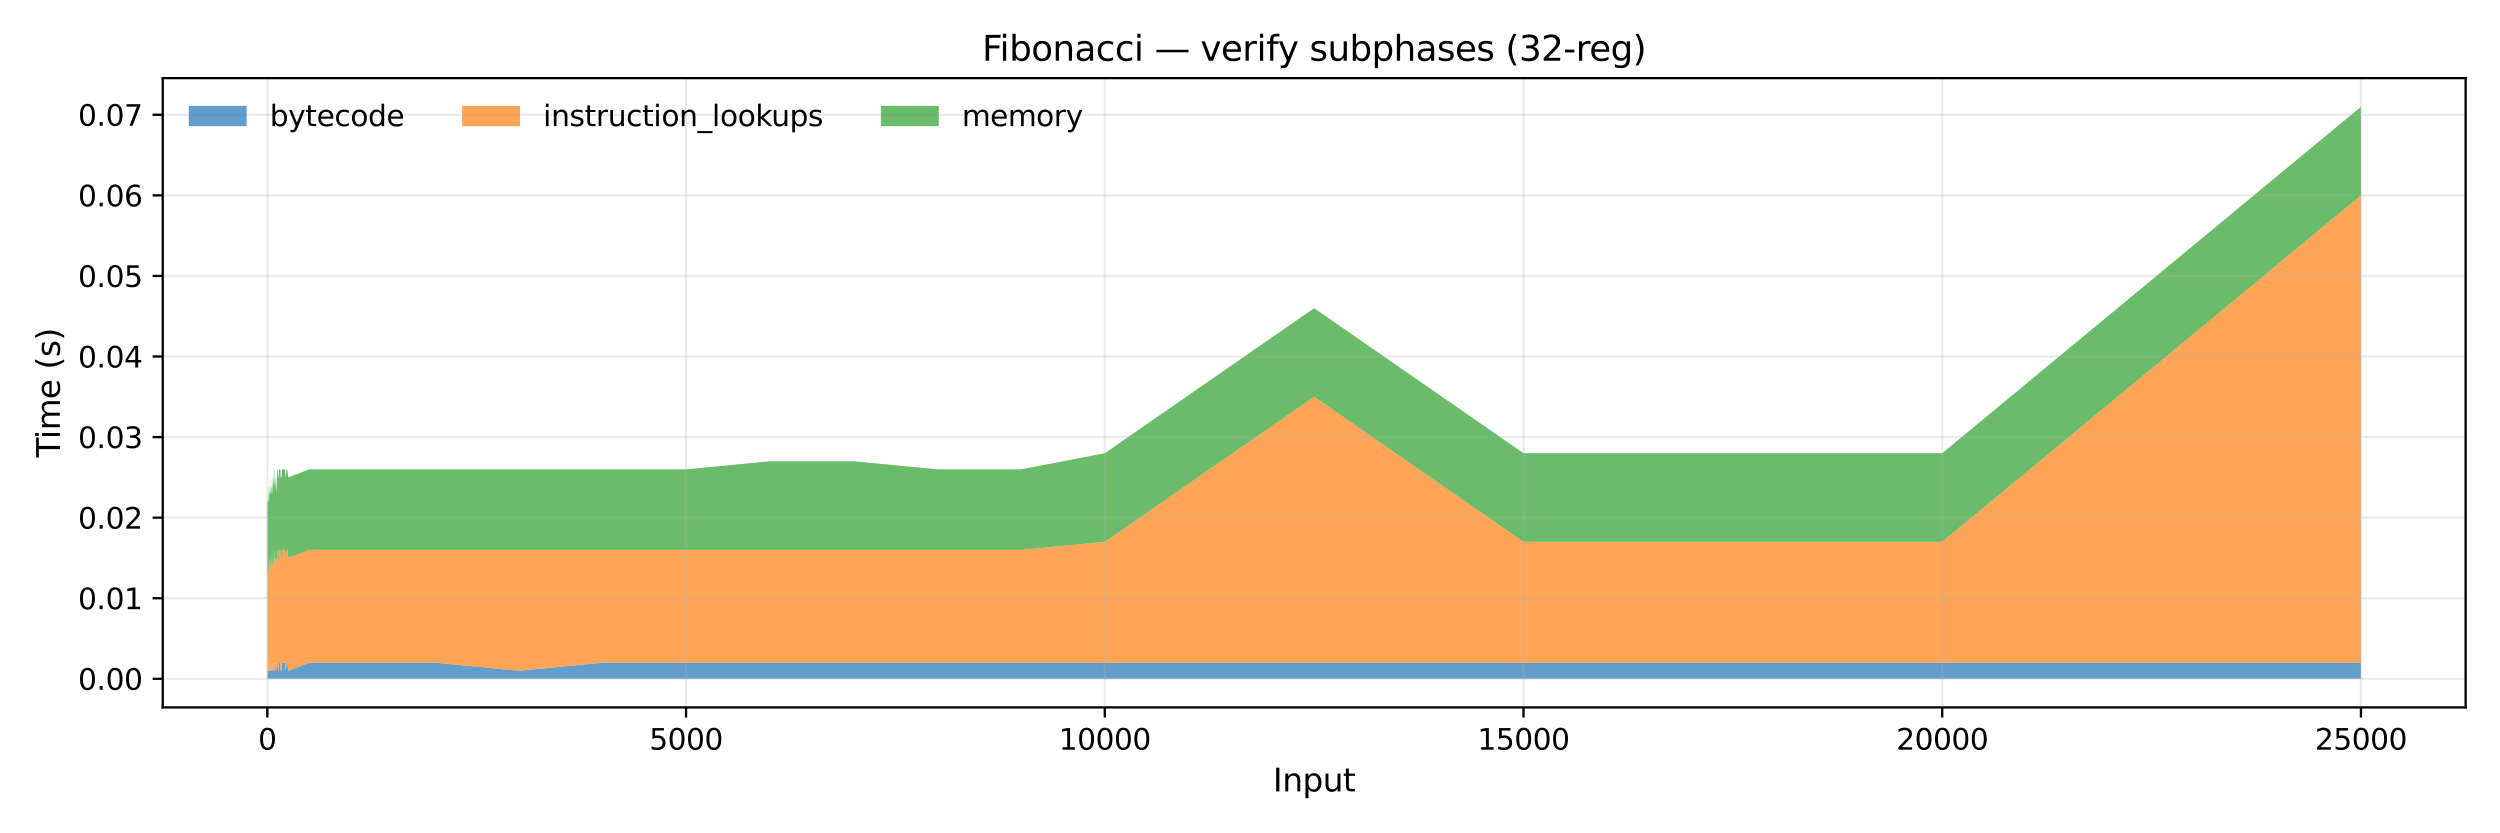 <?xml version="1.0" encoding="utf-8" standalone="no"?>
<!DOCTYPE svg PUBLIC "-//W3C//DTD SVG 1.1//EN"
  "http://www.w3.org/Graphics/SVG/1.1/DTD/svg11.dtd">
<svg xmlns:xlink="http://www.w3.org/1999/xlink" width="864pt" height="288pt" viewBox="0 0 864 288" xmlns="http://www.w3.org/2000/svg" version="1.1">
 <defs>
  <style type="text/css">*{stroke-linejoin: round; stroke-linecap: butt}</style>
 </defs>
 <g id="figure_1">
  <g id="patch_1">
   <path d="M 0 288 
L 864 288 
L 864 0 
L 0 0 
z
" style="fill: #ffffff"/>
  </g>
  <g id="axes_1">
   <g id="patch_2">
    <path d="M 56.24 244.48 
L 852.12 244.48 
L 852.12 27 
L 56.24 27 
z
" style="fill: #ffffff"/>
   </g>
   <g id="FillBetweenPolyCollection_1">
    <path d="M 92.416 231.81 
L 92.416 234.595 
L 92.445 234.595 
L 92.474 234.595 
L 92.503 234.595 
L 92.532 234.595 
L 92.561 234.595 
L 92.59 234.595 
L 92.619 234.595 
L 92.648 234.595 
L 92.677 234.595 
L 92.706 234.595 
L 92.735 234.595 
L 92.764 234.595 
L 92.793 234.595 
L 92.822 234.595 
L 92.85 234.595 
L 92.879 234.595 
L 92.908 234.595 
L 92.937 234.595 
L 92.966 234.595 
L 92.995 234.595 
L 93.024 234.595 
L 93.053 234.595 
L 93.082 234.595 
L 93.111 234.595 
L 93.14 234.595 
L 93.169 234.595 
L 93.198 234.595 
L 93.227 234.595 
L 93.256 234.595 
L 93.285 234.595 
L 93.314 234.595 
L 93.343 234.595 
L 93.371 234.595 
L 93.4 234.595 
L 93.429 234.595 
L 93.458 234.595 
L 93.487 234.595 
L 93.516 234.595 
L 93.545 234.595 
L 93.574 234.595 
L 93.603 234.595 
L 93.632 234.595 
L 93.661 234.595 
L 93.69 234.595 
L 93.719 234.595 
L 93.748 234.595 
L 93.777 234.595 
L 93.806 234.595 
L 93.835 234.595 
L 93.892 234.595 
L 93.95 234.595 
L 94.008 234.595 
L 94.066 234.595 
L 94.124 234.595 
L 94.182 234.595 
L 94.24 234.595 
L 94.298 234.595 
L 94.355 234.595 
L 94.413 234.595 
L 94.471 234.595 
L 94.529 234.595 
L 94.587 234.595 
L 94.645 234.595 
L 94.703 234.595 
L 94.761 234.595 
L 94.819 234.595 
L 94.876 234.595 
L 94.934 234.595 
L 94.992 234.595 
L 95.05 234.595 
L 95.108 234.595 
L 95.166 234.595 
L 95.224 234.595 
L 95.282 234.595 
L 95.426 234.595 
L 95.571 234.595 
L 95.716 234.595 
L 95.86 234.595 
L 96.005 234.595 
L 96.15 234.595 
L 96.295 234.595 
L 96.439 234.595 
L 96.584 234.595 
L 96.729 234.595 
L 96.873 234.595 
L 97.018 234.595 
L 97.163 234.595 
L 97.308 234.595 
L 97.452 234.595 
L 97.597 234.595 
L 97.742 234.595 
L 97.886 234.595 
L 98.031 234.595 
L 98.176 234.595 
L 98.465 234.595 
L 98.755 234.595 
L 99.044 234.595 
L 99.334 234.595 
L 99.623 234.595 
L 106.859 234.595 
L 114.094 234.595 
L 121.33 234.595 
L 150.272 234.595 
L 179.214 234.595 
L 208.156 234.595 
L 237.099 234.595 
L 266.041 234.595 
L 294.983 234.595 
L 323.925 234.595 
L 352.868 234.595 
L 381.81 234.595 
L 454.166 234.595 
L 526.521 234.595 
L 598.877 234.595 
L 671.232 234.595 
L 815.944 234.595 
L 815.944 229.025 
L 815.944 229.025 
L 671.232 229.025 
L 598.877 229.025 
L 526.521 229.025 
L 454.166 229.025 
L 381.81 229.025 
L 352.868 229.025 
L 323.925 229.025 
L 294.983 229.025 
L 266.041 229.025 
L 237.099 229.025 
L 208.156 229.025 
L 179.214 231.81 
L 150.272 229.025 
L 121.33 229.025 
L 114.094 229.025 
L 106.859 229.025 
L 99.623 231.81 
L 99.334 229.025 
L 99.044 229.025 
L 98.755 231.81 
L 98.465 229.025 
L 98.176 229.025 
L 98.031 229.025 
L 97.886 229.025 
L 97.742 229.025 
L 97.597 229.025 
L 97.452 229.025 
L 97.308 231.81 
L 97.163 231.81 
L 97.018 231.81 
L 96.873 229.025 
L 96.729 229.025 
L 96.584 229.025 
L 96.439 229.025 
L 96.295 231.81 
L 96.15 231.81 
L 96.005 229.025 
L 95.86 229.025 
L 95.716 231.81 
L 95.571 229.025 
L 95.426 231.81 
L 95.282 229.025 
L 95.224 231.81 
L 95.166 229.025 
L 95.108 231.81 
L 95.05 231.81 
L 94.992 231.81 
L 94.934 231.81 
L 94.876 229.025 
L 94.819 231.81 
L 94.761 229.025 
L 94.703 229.025 
L 94.645 231.81 
L 94.587 231.81 
L 94.529 231.81 
L 94.471 229.025 
L 94.413 231.81 
L 94.355 229.025 
L 94.298 231.81 
L 94.24 229.025 
L 94.182 231.81 
L 94.124 231.81 
L 94.066 231.81 
L 94.008 231.81 
L 93.95 231.81 
L 93.892 231.81 
L 93.835 231.81 
L 93.806 231.81 
L 93.777 229.025 
L 93.748 229.025 
L 93.719 231.81 
L 93.69 231.81 
L 93.661 231.81 
L 93.632 231.81 
L 93.603 231.81 
L 93.574 229.025 
L 93.545 231.81 
L 93.516 231.81 
L 93.487 231.81 
L 93.458 231.81 
L 93.429 231.81 
L 93.4 231.81 
L 93.371 231.81 
L 93.343 231.81 
L 93.314 231.81 
L 93.285 231.81 
L 93.256 229.025 
L 93.227 229.025 
L 93.198 229.025 
L 93.169 231.81 
L 93.14 229.025 
L 93.111 231.81 
L 93.082 231.81 
L 93.053 231.81 
L 93.024 231.81 
L 92.995 231.81 
L 92.966 231.81 
L 92.937 231.81 
L 92.908 231.81 
L 92.879 231.81 
L 92.85 231.81 
L 92.822 231.81 
L 92.793 229.025 
L 92.764 231.81 
L 92.735 231.81 
L 92.706 231.81 
L 92.677 231.81 
L 92.648 231.81 
L 92.619 231.81 
L 92.59 231.81 
L 92.561 231.81 
L 92.532 231.81 
L 92.503 231.81 
L 92.474 231.81 
L 92.445 231.81 
L 92.416 231.81 
z
" clip-path="url(#pd1139841b9)" style="fill: #1f77b4; fill-opacity: 0.7"/>
   </g>
   <g id="FillBetweenPolyCollection_2">
    <path d="M 92.416 198.394 
L 92.416 231.81 
L 92.445 231.81 
L 92.474 231.81 
L 92.503 231.81 
L 92.532 231.81 
L 92.561 231.81 
L 92.59 231.81 
L 92.619 231.81 
L 92.648 231.81 
L 92.677 231.81 
L 92.706 231.81 
L 92.735 231.81 
L 92.764 231.81 
L 92.793 229.025 
L 92.822 231.81 
L 92.85 231.81 
L 92.879 231.81 
L 92.908 231.81 
L 92.937 231.81 
L 92.966 231.81 
L 92.995 231.81 
L 93.024 231.81 
L 93.053 231.81 
L 93.082 231.81 
L 93.111 231.81 
L 93.14 229.025 
L 93.169 231.81 
L 93.198 229.025 
L 93.227 229.025 
L 93.256 229.025 
L 93.285 231.81 
L 93.314 231.81 
L 93.343 231.81 
L 93.371 231.81 
L 93.4 231.81 
L 93.429 231.81 
L 93.458 231.81 
L 93.487 231.81 
L 93.516 231.81 
L 93.545 231.81 
L 93.574 229.025 
L 93.603 231.81 
L 93.632 231.81 
L 93.661 231.81 
L 93.69 231.81 
L 93.719 231.81 
L 93.748 229.025 
L 93.777 229.025 
L 93.806 231.81 
L 93.835 231.81 
L 93.892 231.81 
L 93.95 231.81 
L 94.008 231.81 
L 94.066 231.81 
L 94.124 231.81 
L 94.182 231.81 
L 94.24 229.025 
L 94.298 231.81 
L 94.355 229.025 
L 94.413 231.81 
L 94.471 229.025 
L 94.529 231.81 
L 94.587 231.81 
L 94.645 231.81 
L 94.703 229.025 
L 94.761 229.025 
L 94.819 231.81 
L 94.876 229.025 
L 94.934 231.81 
L 94.992 231.81 
L 95.05 231.81 
L 95.108 231.81 
L 95.166 229.025 
L 95.224 231.81 
L 95.282 229.025 
L 95.426 231.81 
L 95.571 229.025 
L 95.716 231.81 
L 95.86 229.025 
L 96.005 229.025 
L 96.15 231.81 
L 96.295 231.81 
L 96.439 229.025 
L 96.584 229.025 
L 96.729 229.025 
L 96.873 229.025 
L 97.018 231.81 
L 97.163 231.81 
L 97.308 231.81 
L 97.452 229.025 
L 97.597 229.025 
L 97.742 229.025 
L 97.886 229.025 
L 98.031 229.025 
L 98.176 229.025 
L 98.465 229.025 
L 98.755 231.81 
L 99.044 229.025 
L 99.334 229.025 
L 99.623 231.81 
L 106.859 229.025 
L 114.094 229.025 
L 121.33 229.025 
L 150.272 229.025 
L 179.214 231.81 
L 208.156 229.025 
L 237.099 229.025 
L 266.041 229.025 
L 294.983 229.025 
L 323.925 229.025 
L 352.868 229.025 
L 381.81 229.025 
L 454.166 229.025 
L 526.521 229.025 
L 598.877 229.025 
L 671.232 229.025 
L 815.944 229.025 
L 815.944 67.516 
L 815.944 67.516 
L 671.232 187.256 
L 598.877 187.256 
L 526.521 187.256 
L 454.166 137.132 
L 381.81 187.256 
L 352.868 190.04 
L 323.925 190.04 
L 294.983 190.04 
L 266.041 190.04 
L 237.099 190.04 
L 208.156 190.04 
L 179.214 190.04 
L 150.272 190.04 
L 121.33 190.04 
L 114.094 190.04 
L 106.859 190.04 
L 99.623 192.825 
L 99.334 190.04 
L 99.044 190.04 
L 98.755 192.825 
L 98.465 190.04 
L 98.176 190.04 
L 98.031 190.04 
L 97.886 190.04 
L 97.742 190.04 
L 97.597 190.04 
L 97.452 190.04 
L 97.308 192.825 
L 97.163 192.825 
L 97.018 192.825 
L 96.873 190.04 
L 96.729 190.04 
L 96.584 190.04 
L 96.439 190.04 
L 96.295 192.825 
L 96.15 192.825 
L 96.005 190.04 
L 95.86 190.04 
L 95.716 192.825 
L 95.571 192.825 
L 95.426 195.61 
L 95.282 192.825 
L 95.224 195.61 
L 95.166 190.04 
L 95.108 195.61 
L 95.05 192.825 
L 94.992 195.61 
L 94.934 195.61 
L 94.876 190.04 
L 94.819 195.61 
L 94.761 190.04 
L 94.703 190.04 
L 94.645 192.825 
L 94.587 195.61 
L 94.529 195.61 
L 94.471 190.04 
L 94.413 195.61 
L 94.355 190.04 
L 94.298 195.61 
L 94.24 192.825 
L 94.182 195.61 
L 94.124 195.61 
L 94.066 195.61 
L 94.008 195.61 
L 93.95 192.825 
L 93.892 195.61 
L 93.835 195.61 
L 93.806 195.61 
L 93.777 190.04 
L 93.748 192.825 
L 93.719 195.61 
L 93.69 195.61 
L 93.661 195.61 
L 93.632 192.825 
L 93.603 195.61 
L 93.574 190.04 
L 93.545 195.61 
L 93.516 195.61 
L 93.487 192.825 
L 93.458 195.61 
L 93.429 195.61 
L 93.4 195.61 
L 93.371 195.61 
L 93.343 195.61 
L 93.314 195.61 
L 93.285 195.61 
L 93.256 192.825 
L 93.227 192.825 
L 93.198 192.825 
L 93.169 195.61 
L 93.14 192.825 
L 93.111 195.61 
L 93.082 198.394 
L 93.053 195.61 
L 93.024 195.61 
L 92.995 195.61 
L 92.966 198.394 
L 92.937 198.394 
L 92.908 198.394 
L 92.879 198.394 
L 92.85 195.61 
L 92.822 195.61 
L 92.793 192.825 
L 92.764 198.394 
L 92.735 198.394 
L 92.706 198.394 
L 92.677 198.394 
L 92.648 198.394 
L 92.619 198.394 
L 92.59 198.394 
L 92.561 198.394 
L 92.532 198.394 
L 92.503 198.394 
L 92.474 198.394 
L 92.445 198.394 
L 92.416 198.394 
z
" clip-path="url(#pd1139841b9)" style="fill: #ff7f0e; fill-opacity: 0.7"/>
   </g>
   <g id="FillBetweenPolyCollection_3">
    <path d="M 92.416 173.333 
L 92.416 198.394 
L 92.445 198.394 
L 92.474 198.394 
L 92.503 198.394 
L 92.532 198.394 
L 92.561 198.394 
L 92.59 198.394 
L 92.619 198.394 
L 92.648 198.394 
L 92.677 198.394 
L 92.706 198.394 
L 92.735 198.394 
L 92.764 198.394 
L 92.793 192.825 
L 92.822 195.61 
L 92.85 195.61 
L 92.879 198.394 
L 92.908 198.394 
L 92.937 198.394 
L 92.966 198.394 
L 92.995 195.61 
L 93.024 195.61 
L 93.053 195.61 
L 93.082 198.394 
L 93.111 195.61 
L 93.14 192.825 
L 93.169 195.61 
L 93.198 192.825 
L 93.227 192.825 
L 93.256 192.825 
L 93.285 195.61 
L 93.314 195.61 
L 93.343 195.61 
L 93.371 195.61 
L 93.4 195.61 
L 93.429 195.61 
L 93.458 195.61 
L 93.487 192.825 
L 93.516 195.61 
L 93.545 195.61 
L 93.574 190.04 
L 93.603 195.61 
L 93.632 192.825 
L 93.661 195.61 
L 93.69 195.61 
L 93.719 195.61 
L 93.748 192.825 
L 93.777 190.04 
L 93.806 195.61 
L 93.835 195.61 
L 93.892 195.61 
L 93.95 192.825 
L 94.008 195.61 
L 94.066 195.61 
L 94.124 195.61 
L 94.182 195.61 
L 94.24 192.825 
L 94.298 195.61 
L 94.355 190.04 
L 94.413 195.61 
L 94.471 190.04 
L 94.529 195.61 
L 94.587 195.61 
L 94.645 192.825 
L 94.703 190.04 
L 94.761 190.04 
L 94.819 195.61 
L 94.876 190.04 
L 94.934 195.61 
L 94.992 195.61 
L 95.05 192.825 
L 95.108 195.61 
L 95.166 190.04 
L 95.224 195.61 
L 95.282 192.825 
L 95.426 195.61 
L 95.571 192.825 
L 95.716 192.825 
L 95.86 190.04 
L 96.005 190.04 
L 96.15 192.825 
L 96.295 192.825 
L 96.439 190.04 
L 96.584 190.04 
L 96.729 190.04 
L 96.873 190.04 
L 97.018 192.825 
L 97.163 192.825 
L 97.308 192.825 
L 97.452 190.04 
L 97.597 190.04 
L 97.742 190.04 
L 97.886 190.04 
L 98.031 190.04 
L 98.176 190.04 
L 98.465 190.04 
L 98.755 192.825 
L 99.044 190.04 
L 99.334 190.04 
L 99.623 192.825 
L 106.859 190.04 
L 114.094 190.04 
L 121.33 190.04 
L 150.272 190.04 
L 179.214 190.04 
L 208.156 190.04 
L 237.099 190.04 
L 266.041 190.04 
L 294.983 190.04 
L 323.925 190.04 
L 352.868 190.04 
L 381.81 187.256 
L 454.166 137.132 
L 526.521 187.256 
L 598.877 187.256 
L 671.232 187.256 
L 815.944 67.516 
L 815.944 36.885 
L 815.944 36.885 
L 671.232 156.625 
L 598.877 156.625 
L 526.521 156.625 
L 454.166 106.501 
L 381.81 156.625 
L 352.868 162.194 
L 323.925 162.194 
L 294.983 159.409 
L 266.041 159.409 
L 237.099 162.194 
L 208.156 162.194 
L 179.214 162.194 
L 150.272 162.194 
L 121.33 162.194 
L 114.094 162.194 
L 106.859 162.194 
L 99.623 164.979 
L 99.334 162.194 
L 99.044 162.194 
L 98.755 164.979 
L 98.465 162.194 
L 98.176 162.194 
L 98.031 162.194 
L 97.886 162.194 
L 97.742 162.194 
L 97.597 162.194 
L 97.452 162.194 
L 97.308 164.979 
L 97.163 164.979 
L 97.018 164.979 
L 96.873 162.194 
L 96.729 162.194 
L 96.584 162.194 
L 96.439 162.194 
L 96.295 164.979 
L 96.15 164.979 
L 96.005 162.194 
L 95.86 162.194 
L 95.716 164.979 
L 95.571 167.763 
L 95.426 170.548 
L 95.282 164.979 
L 95.224 170.548 
L 95.166 162.194 
L 95.108 167.763 
L 95.05 164.979 
L 94.992 167.763 
L 94.934 167.763 
L 94.876 162.194 
L 94.819 170.548 
L 94.761 162.194 
L 94.703 162.194 
L 94.645 164.979 
L 94.587 167.763 
L 94.529 167.763 
L 94.471 164.979 
L 94.413 167.763 
L 94.355 162.194 
L 94.298 167.763 
L 94.24 164.979 
L 94.182 170.548 
L 94.124 167.763 
L 94.066 170.548 
L 94.008 170.548 
L 93.95 167.763 
L 93.892 170.548 
L 93.835 167.763 
L 93.806 170.548 
L 93.777 164.979 
L 93.748 164.979 
L 93.719 170.548 
L 93.69 170.548 
L 93.661 170.548 
L 93.632 167.763 
L 93.603 170.548 
L 93.574 162.194 
L 93.545 170.548 
L 93.516 170.548 
L 93.487 167.763 
L 93.458 170.548 
L 93.429 170.548 
L 93.4 170.548 
L 93.371 170.548 
L 93.343 167.763 
L 93.314 170.548 
L 93.285 170.548 
L 93.256 164.979 
L 93.227 167.763 
L 93.198 167.763 
L 93.169 170.548 
L 93.14 167.763 
L 93.111 170.548 
L 93.082 173.333 
L 93.053 170.548 
L 93.024 170.548 
L 92.995 170.548 
L 92.966 173.333 
L 92.937 173.333 
L 92.908 170.548 
L 92.879 170.548 
L 92.85 167.763 
L 92.822 170.548 
L 92.793 167.763 
L 92.764 173.333 
L 92.735 173.333 
L 92.706 173.333 
L 92.677 173.333 
L 92.648 173.333 
L 92.619 170.548 
L 92.59 173.333 
L 92.561 173.333 
L 92.532 173.333 
L 92.503 173.333 
L 92.474 173.333 
L 92.445 173.333 
L 92.416 173.333 
z
" clip-path="url(#pd1139841b9)" style="fill: #2ca02c; fill-opacity: 0.7"/>
   </g>
   <g id="matplotlib.axis_1">
    <g id="xtick_1">
     <g id="line2d_1">
      <path d="M 92.387 244.48 
L 92.387 27 
" clip-path="url(#pd1139841b9)" style="fill: none; stroke: #b0b0b0; stroke-opacity: 0.25; stroke-width: 0.8; stroke-linecap: square"/>
     </g>
     <g id="line2d_2">
      <defs>
       <path id="m2eea0d5880" d="M 0 0 
L 0 3.5 
" style="stroke: #000000; stroke-width: 0.8"/>
      </defs>
      <g>
       <use xlink:href="#m2eea0d5880" x="92.387" y="244.48" style="stroke: #000000; stroke-width: 0.8"/>
      </g>
     </g>
     <g id="text_1">
      <!-- 0 -->
      <g transform="translate(89.206 259.078) scale(0.1 -0.1)">
       <defs>
        <path id="DejaVuSans-30" d="M 2034 4250 
Q 1547 4250 1301 3770 
Q 1056 3291 1056 2328 
Q 1056 1369 1301 889 
Q 1547 409 2034 409 
Q 2525 409 2770 889 
Q 3016 1369 3016 2328 
Q 3016 3291 2770 3770 
Q 2525 4250 2034 4250 
z
M 2034 4750 
Q 2819 4750 3233 4129 
Q 3647 3509 3647 2328 
Q 3647 1150 3233 529 
Q 2819 -91 2034 -91 
Q 1250 -91 836 529 
Q 422 1150 422 2328 
Q 422 3509 836 4129 
Q 1250 4750 2034 4750 
z
" transform="scale(0.016)"/>
       </defs>
       <use xlink:href="#DejaVuSans-30"/>
      </g>
     </g>
    </g>
    <g id="xtick_2">
     <g id="line2d_3">
      <path d="M 237.099 244.48 
L 237.099 27 
" clip-path="url(#pd1139841b9)" style="fill: none; stroke: #b0b0b0; stroke-opacity: 0.25; stroke-width: 0.8; stroke-linecap: square"/>
     </g>
     <g id="line2d_4">
      <g>
       <use xlink:href="#m2eea0d5880" x="237.099" y="244.48" style="stroke: #000000; stroke-width: 0.8"/>
      </g>
     </g>
     <g id="text_2">
      <!-- 5000 -->
      <g transform="translate(224.374 259.078) scale(0.1 -0.1)">
       <defs>
        <path id="DejaVuSans-35" d="M 691 4666 
L 3169 4666 
L 3169 4134 
L 1269 4134 
L 1269 2991 
Q 1406 3038 1543 3061 
Q 1681 3084 1819 3084 
Q 2600 3084 3056 2656 
Q 3513 2228 3513 1497 
Q 3513 744 3044 326 
Q 2575 -91 1722 -91 
Q 1428 -91 1123 -41 
Q 819 9 494 109 
L 494 744 
Q 775 591 1075 516 
Q 1375 441 1709 441 
Q 2250 441 2565 725 
Q 2881 1009 2881 1497 
Q 2881 1984 2565 2268 
Q 2250 2553 1709 2553 
Q 1456 2553 1204 2497 
Q 953 2441 691 2322 
L 691 4666 
z
" transform="scale(0.016)"/>
       </defs>
       <use xlink:href="#DejaVuSans-35"/>
       <use xlink:href="#DejaVuSans-30" transform="translate(63.623 0)"/>
       <use xlink:href="#DejaVuSans-30" transform="translate(127.246 0)"/>
       <use xlink:href="#DejaVuSans-30" transform="translate(190.869 0)"/>
      </g>
     </g>
    </g>
    <g id="xtick_3">
     <g id="line2d_5">
      <path d="M 381.81 244.48 
L 381.81 27 
" clip-path="url(#pd1139841b9)" style="fill: none; stroke: #b0b0b0; stroke-opacity: 0.25; stroke-width: 0.8; stroke-linecap: square"/>
     </g>
     <g id="line2d_6">
      <g>
       <use xlink:href="#m2eea0d5880" x="381.81" y="244.48" style="stroke: #000000; stroke-width: 0.8"/>
      </g>
     </g>
     <g id="text_3">
      <!-- 10000 -->
      <g transform="translate(365.904 259.078) scale(0.1 -0.1)">
       <defs>
        <path id="DejaVuSans-31" d="M 794 531 
L 1825 531 
L 1825 4091 
L 703 3866 
L 703 4441 
L 1819 4666 
L 2450 4666 
L 2450 531 
L 3481 531 
L 3481 0 
L 794 0 
L 794 531 
z
" transform="scale(0.016)"/>
       </defs>
       <use xlink:href="#DejaVuSans-31"/>
       <use xlink:href="#DejaVuSans-30" transform="translate(63.623 0)"/>
       <use xlink:href="#DejaVuSans-30" transform="translate(127.246 0)"/>
       <use xlink:href="#DejaVuSans-30" transform="translate(190.869 0)"/>
       <use xlink:href="#DejaVuSans-30" transform="translate(254.492 0)"/>
      </g>
     </g>
    </g>
    <g id="xtick_4">
     <g id="line2d_7">
      <path d="M 526.521 244.48 
L 526.521 27 
" clip-path="url(#pd1139841b9)" style="fill: none; stroke: #b0b0b0; stroke-opacity: 0.25; stroke-width: 0.8; stroke-linecap: square"/>
     </g>
     <g id="line2d_8">
      <g>
       <use xlink:href="#m2eea0d5880" x="526.521" y="244.48" style="stroke: #000000; stroke-width: 0.8"/>
      </g>
     </g>
     <g id="text_4">
      <!-- 15000 -->
      <g transform="translate(510.615 259.078) scale(0.1 -0.1)">
       <use xlink:href="#DejaVuSans-31"/>
       <use xlink:href="#DejaVuSans-35" transform="translate(63.623 0)"/>
       <use xlink:href="#DejaVuSans-30" transform="translate(127.246 0)"/>
       <use xlink:href="#DejaVuSans-30" transform="translate(190.869 0)"/>
       <use xlink:href="#DejaVuSans-30" transform="translate(254.492 0)"/>
      </g>
     </g>
    </g>
    <g id="xtick_5">
     <g id="line2d_9">
      <path d="M 671.232 244.48 
L 671.232 27 
" clip-path="url(#pd1139841b9)" style="fill: none; stroke: #b0b0b0; stroke-opacity: 0.25; stroke-width: 0.8; stroke-linecap: square"/>
     </g>
     <g id="line2d_10">
      <g>
       <use xlink:href="#m2eea0d5880" x="671.232" y="244.48" style="stroke: #000000; stroke-width: 0.8"/>
      </g>
     </g>
     <g id="text_5">
      <!-- 20000 -->
      <g transform="translate(655.326 259.078) scale(0.1 -0.1)">
       <defs>
        <path id="DejaVuSans-32" d="M 1228 531 
L 3431 531 
L 3431 0 
L 469 0 
L 469 531 
Q 828 903 1448 1529 
Q 2069 2156 2228 2338 
Q 2531 2678 2651 2914 
Q 2772 3150 2772 3378 
Q 2772 3750 2511 3984 
Q 2250 4219 1831 4219 
Q 1534 4219 1204 4116 
Q 875 4013 500 3803 
L 500 4441 
Q 881 4594 1212 4672 
Q 1544 4750 1819 4750 
Q 2544 4750 2975 4387 
Q 3406 4025 3406 3419 
Q 3406 3131 3298 2873 
Q 3191 2616 2906 2266 
Q 2828 2175 2409 1742 
Q 1991 1309 1228 531 
z
" transform="scale(0.016)"/>
       </defs>
       <use xlink:href="#DejaVuSans-32"/>
       <use xlink:href="#DejaVuSans-30" transform="translate(63.623 0)"/>
       <use xlink:href="#DejaVuSans-30" transform="translate(127.246 0)"/>
       <use xlink:href="#DejaVuSans-30" transform="translate(190.869 0)"/>
       <use xlink:href="#DejaVuSans-30" transform="translate(254.492 0)"/>
      </g>
     </g>
    </g>
    <g id="xtick_6">
     <g id="line2d_11">
      <path d="M 815.944 244.48 
L 815.944 27 
" clip-path="url(#pd1139841b9)" style="fill: none; stroke: #b0b0b0; stroke-opacity: 0.25; stroke-width: 0.8; stroke-linecap: square"/>
     </g>
     <g id="line2d_12">
      <g>
       <use xlink:href="#m2eea0d5880" x="815.944" y="244.48" style="stroke: #000000; stroke-width: 0.8"/>
      </g>
     </g>
     <g id="text_6">
      <!-- 25000 -->
      <g transform="translate(800.037 259.078) scale(0.1 -0.1)">
       <use xlink:href="#DejaVuSans-32"/>
       <use xlink:href="#DejaVuSans-35" transform="translate(63.623 0)"/>
       <use xlink:href="#DejaVuSans-30" transform="translate(127.246 0)"/>
       <use xlink:href="#DejaVuSans-30" transform="translate(190.869 0)"/>
       <use xlink:href="#DejaVuSans-30" transform="translate(254.492 0)"/>
      </g>
     </g>
    </g>
    <g id="text_7">
     <!-- Input -->
     <g transform="translate(439.938 273.516) scale(0.11 -0.11)">
      <defs>
       <path id="DejaVuSans-49" d="M 628 4666 
L 1259 4666 
L 1259 0 
L 628 0 
L 628 4666 
z
" transform="scale(0.016)"/>
       <path id="DejaVuSans-6e" d="M 3513 2113 
L 3513 0 
L 2938 0 
L 2938 2094 
Q 2938 2591 2744 2837 
Q 2550 3084 2163 3084 
Q 1697 3084 1428 2787 
Q 1159 2491 1159 1978 
L 1159 0 
L 581 0 
L 581 3500 
L 1159 3500 
L 1159 2956 
Q 1366 3272 1645 3428 
Q 1925 3584 2291 3584 
Q 2894 3584 3203 3211 
Q 3513 2838 3513 2113 
z
" transform="scale(0.016)"/>
       <path id="DejaVuSans-70" d="M 1159 525 
L 1159 -1331 
L 581 -1331 
L 581 3500 
L 1159 3500 
L 1159 2969 
Q 1341 3281 1617 3432 
Q 1894 3584 2278 3584 
Q 2916 3584 3314 3078 
Q 3713 2572 3713 1747 
Q 3713 922 3314 415 
Q 2916 -91 2278 -91 
Q 1894 -91 1617 61 
Q 1341 213 1159 525 
z
M 3116 1747 
Q 3116 2381 2855 2742 
Q 2594 3103 2138 3103 
Q 1681 3103 1420 2742 
Q 1159 2381 1159 1747 
Q 1159 1113 1420 752 
Q 1681 391 2138 391 
Q 2594 391 2855 752 
Q 3116 1113 3116 1747 
z
" transform="scale(0.016)"/>
       <path id="DejaVuSans-75" d="M 544 1381 
L 544 3500 
L 1119 3500 
L 1119 1403 
Q 1119 906 1312 657 
Q 1506 409 1894 409 
Q 2359 409 2629 706 
Q 2900 1003 2900 1516 
L 2900 3500 
L 3475 3500 
L 3475 0 
L 2900 0 
L 2900 538 
Q 2691 219 2414 64 
Q 2138 -91 1772 -91 
Q 1169 -91 856 284 
Q 544 659 544 1381 
z
M 1991 3584 
L 1991 3584 
z
" transform="scale(0.016)"/>
       <path id="DejaVuSans-74" d="M 1172 4494 
L 1172 3500 
L 2356 3500 
L 2356 3053 
L 1172 3053 
L 1172 1153 
Q 1172 725 1289 603 
Q 1406 481 1766 481 
L 2356 481 
L 2356 0 
L 1766 0 
Q 1100 0 847 248 
Q 594 497 594 1153 
L 594 3053 
L 172 3053 
L 172 3500 
L 594 3500 
L 594 4494 
L 1172 4494 
z
" transform="scale(0.016)"/>
      </defs>
      <use xlink:href="#DejaVuSans-49"/>
      <use xlink:href="#DejaVuSans-6e" transform="translate(29.492 0)"/>
      <use xlink:href="#DejaVuSans-70" transform="translate(92.871 0)"/>
      <use xlink:href="#DejaVuSans-75" transform="translate(156.348 0)"/>
      <use xlink:href="#DejaVuSans-74" transform="translate(219.727 0)"/>
     </g>
    </g>
   </g>
   <g id="matplotlib.axis_2">
    <g id="ytick_1">
     <g id="line2d_13">
      <path d="M 56.24 234.595 
L 852.12 234.595 
" clip-path="url(#pd1139841b9)" style="fill: none; stroke: #b0b0b0; stroke-opacity: 0.25; stroke-width: 0.8; stroke-linecap: square"/>
     </g>
     <g id="line2d_14">
      <defs>
       <path id="mc061f6f672" d="M 0 0 
L -3.5 0 
" style="stroke: #000000; stroke-width: 0.8"/>
      </defs>
      <g>
       <use xlink:href="#mc061f6f672" x="56.24" y="234.595" style="stroke: #000000; stroke-width: 0.8"/>
      </g>
     </g>
     <g id="text_8">
      <!-- 0.00 -->
      <g transform="translate(26.974 238.394) scale(0.1 -0.1)">
       <defs>
        <path id="DejaVuSans-2e" d="M 684 794 
L 1344 794 
L 1344 0 
L 684 0 
L 684 794 
z
" transform="scale(0.016)"/>
       </defs>
       <use xlink:href="#DejaVuSans-30"/>
       <use xlink:href="#DejaVuSans-2e" transform="translate(63.623 0)"/>
       <use xlink:href="#DejaVuSans-30" transform="translate(95.41 0)"/>
       <use xlink:href="#DejaVuSans-30" transform="translate(159.033 0)"/>
      </g>
     </g>
    </g>
    <g id="ytick_2">
     <g id="line2d_15">
      <path d="M 56.24 206.748 
L 852.12 206.748 
" clip-path="url(#pd1139841b9)" style="fill: none; stroke: #b0b0b0; stroke-opacity: 0.25; stroke-width: 0.8; stroke-linecap: square"/>
     </g>
     <g id="line2d_16">
      <g>
       <use xlink:href="#mc061f6f672" x="56.24" y="206.748" style="stroke: #000000; stroke-width: 0.8"/>
      </g>
     </g>
     <g id="text_9">
      <!-- 0.01 -->
      <g transform="translate(26.974 210.547) scale(0.1 -0.1)">
       <use xlink:href="#DejaVuSans-30"/>
       <use xlink:href="#DejaVuSans-2e" transform="translate(63.623 0)"/>
       <use xlink:href="#DejaVuSans-30" transform="translate(95.41 0)"/>
       <use xlink:href="#DejaVuSans-31" transform="translate(159.033 0)"/>
      </g>
     </g>
    </g>
    <g id="ytick_3">
     <g id="line2d_17">
      <path d="M 56.24 178.902 
L 852.12 178.902 
" clip-path="url(#pd1139841b9)" style="fill: none; stroke: #b0b0b0; stroke-opacity: 0.25; stroke-width: 0.8; stroke-linecap: square"/>
     </g>
     <g id="line2d_18">
      <g>
       <use xlink:href="#mc061f6f672" x="56.24" y="178.902" style="stroke: #000000; stroke-width: 0.8"/>
      </g>
     </g>
     <g id="text_10">
      <!-- 0.02 -->
      <g transform="translate(26.974 182.701) scale(0.1 -0.1)">
       <use xlink:href="#DejaVuSans-30"/>
       <use xlink:href="#DejaVuSans-2e" transform="translate(63.623 0)"/>
       <use xlink:href="#DejaVuSans-30" transform="translate(95.41 0)"/>
       <use xlink:href="#DejaVuSans-32" transform="translate(159.033 0)"/>
      </g>
     </g>
    </g>
    <g id="ytick_4">
     <g id="line2d_19">
      <path d="M 56.24 151.055 
L 852.12 151.055 
" clip-path="url(#pd1139841b9)" style="fill: none; stroke: #b0b0b0; stroke-opacity: 0.25; stroke-width: 0.8; stroke-linecap: square"/>
     </g>
     <g id="line2d_20">
      <g>
       <use xlink:href="#mc061f6f672" x="56.24" y="151.055" style="stroke: #000000; stroke-width: 0.8"/>
      </g>
     </g>
     <g id="text_11">
      <!-- 0.03 -->
      <g transform="translate(26.974 154.855) scale(0.1 -0.1)">
       <defs>
        <path id="DejaVuSans-33" d="M 2597 2516 
Q 3050 2419 3304 2112 
Q 3559 1806 3559 1356 
Q 3559 666 3084 287 
Q 2609 -91 1734 -91 
Q 1441 -91 1130 -33 
Q 819 25 488 141 
L 488 750 
Q 750 597 1062 519 
Q 1375 441 1716 441 
Q 2309 441 2620 675 
Q 2931 909 2931 1356 
Q 2931 1769 2642 2001 
Q 2353 2234 1838 2234 
L 1294 2234 
L 1294 2753 
L 1863 2753 
Q 2328 2753 2575 2939 
Q 2822 3125 2822 3475 
Q 2822 3834 2567 4026 
Q 2313 4219 1838 4219 
Q 1578 4219 1281 4162 
Q 984 4106 628 3988 
L 628 4550 
Q 988 4650 1302 4700 
Q 1616 4750 1894 4750 
Q 2613 4750 3031 4423 
Q 3450 4097 3450 3541 
Q 3450 3153 3228 2886 
Q 3006 2619 2597 2516 
z
" transform="scale(0.016)"/>
       </defs>
       <use xlink:href="#DejaVuSans-30"/>
       <use xlink:href="#DejaVuSans-2e" transform="translate(63.623 0)"/>
       <use xlink:href="#DejaVuSans-30" transform="translate(95.41 0)"/>
       <use xlink:href="#DejaVuSans-33" transform="translate(159.033 0)"/>
      </g>
     </g>
    </g>
    <g id="ytick_5">
     <g id="line2d_21">
      <path d="M 56.24 123.209 
L 852.12 123.209 
" clip-path="url(#pd1139841b9)" style="fill: none; stroke: #b0b0b0; stroke-opacity: 0.25; stroke-width: 0.8; stroke-linecap: square"/>
     </g>
     <g id="line2d_22">
      <g>
       <use xlink:href="#mc061f6f672" x="56.24" y="123.209" style="stroke: #000000; stroke-width: 0.8"/>
      </g>
     </g>
     <g id="text_12">
      <!-- 0.04 -->
      <g transform="translate(26.974 127.008) scale(0.1 -0.1)">
       <defs>
        <path id="DejaVuSans-34" d="M 2419 4116 
L 825 1625 
L 2419 1625 
L 2419 4116 
z
M 2253 4666 
L 3047 4666 
L 3047 1625 
L 3713 1625 
L 3713 1100 
L 3047 1100 
L 3047 0 
L 2419 0 
L 2419 1100 
L 313 1100 
L 313 1709 
L 2253 4666 
z
" transform="scale(0.016)"/>
       </defs>
       <use xlink:href="#DejaVuSans-30"/>
       <use xlink:href="#DejaVuSans-2e" transform="translate(63.623 0)"/>
       <use xlink:href="#DejaVuSans-30" transform="translate(95.41 0)"/>
       <use xlink:href="#DejaVuSans-34" transform="translate(159.033 0)"/>
      </g>
     </g>
    </g>
    <g id="ytick_6">
     <g id="line2d_23">
      <path d="M 56.24 95.363 
L 852.12 95.363 
" clip-path="url(#pd1139841b9)" style="fill: none; stroke: #b0b0b0; stroke-opacity: 0.25; stroke-width: 0.8; stroke-linecap: square"/>
     </g>
     <g id="line2d_24">
      <g>
       <use xlink:href="#mc061f6f672" x="56.24" y="95.363" style="stroke: #000000; stroke-width: 0.8"/>
      </g>
     </g>
     <g id="text_13">
      <!-- 0.05 -->
      <g transform="translate(26.974 99.162) scale(0.1 -0.1)">
       <use xlink:href="#DejaVuSans-30"/>
       <use xlink:href="#DejaVuSans-2e" transform="translate(63.623 0)"/>
       <use xlink:href="#DejaVuSans-30" transform="translate(95.41 0)"/>
       <use xlink:href="#DejaVuSans-35" transform="translate(159.033 0)"/>
      </g>
     </g>
    </g>
    <g id="ytick_7">
     <g id="line2d_25">
      <path d="M 56.24 67.516 
L 852.12 67.516 
" clip-path="url(#pd1139841b9)" style="fill: none; stroke: #b0b0b0; stroke-opacity: 0.25; stroke-width: 0.8; stroke-linecap: square"/>
     </g>
     <g id="line2d_26">
      <g>
       <use xlink:href="#mc061f6f672" x="56.24" y="67.516" style="stroke: #000000; stroke-width: 0.8"/>
      </g>
     </g>
     <g id="text_14">
      <!-- 0.06 -->
      <g transform="translate(26.974 71.316) scale(0.1 -0.1)">
       <defs>
        <path id="DejaVuSans-36" d="M 2113 2584 
Q 1688 2584 1439 2293 
Q 1191 2003 1191 1497 
Q 1191 994 1439 701 
Q 1688 409 2113 409 
Q 2538 409 2786 701 
Q 3034 994 3034 1497 
Q 3034 2003 2786 2293 
Q 2538 2584 2113 2584 
z
M 3366 4563 
L 3366 3988 
Q 3128 4100 2886 4159 
Q 2644 4219 2406 4219 
Q 1781 4219 1451 3797 
Q 1122 3375 1075 2522 
Q 1259 2794 1537 2939 
Q 1816 3084 2150 3084 
Q 2853 3084 3261 2657 
Q 3669 2231 3669 1497 
Q 3669 778 3244 343 
Q 2819 -91 2113 -91 
Q 1303 -91 875 529 
Q 447 1150 447 2328 
Q 447 3434 972 4092 
Q 1497 4750 2381 4750 
Q 2619 4750 2861 4703 
Q 3103 4656 3366 4563 
z
" transform="scale(0.016)"/>
       </defs>
       <use xlink:href="#DejaVuSans-30"/>
       <use xlink:href="#DejaVuSans-2e" transform="translate(63.623 0)"/>
       <use xlink:href="#DejaVuSans-30" transform="translate(95.41 0)"/>
       <use xlink:href="#DejaVuSans-36" transform="translate(159.033 0)"/>
      </g>
     </g>
    </g>
    <g id="ytick_8">
     <g id="line2d_27">
      <path d="M 56.24 39.67 
L 852.12 39.67 
" clip-path="url(#pd1139841b9)" style="fill: none; stroke: #b0b0b0; stroke-opacity: 0.25; stroke-width: 0.8; stroke-linecap: square"/>
     </g>
     <g id="line2d_28">
      <g>
       <use xlink:href="#mc061f6f672" x="56.24" y="39.67" style="stroke: #000000; stroke-width: 0.8"/>
      </g>
     </g>
     <g id="text_15">
      <!-- 0.07 -->
      <g transform="translate(26.974 43.469) scale(0.1 -0.1)">
       <defs>
        <path id="DejaVuSans-37" d="M 525 4666 
L 3525 4666 
L 3525 4397 
L 1831 0 
L 1172 0 
L 2766 4134 
L 525 4134 
L 525 4666 
z
" transform="scale(0.016)"/>
       </defs>
       <use xlink:href="#DejaVuSans-30"/>
       <use xlink:href="#DejaVuSans-2e" transform="translate(63.623 0)"/>
       <use xlink:href="#DejaVuSans-30" transform="translate(95.41 0)"/>
       <use xlink:href="#DejaVuSans-37" transform="translate(159.033 0)"/>
      </g>
     </g>
    </g>
    <g id="text_16">
     <!-- Time (s) -->
     <g transform="translate(20.687 158.102) rotate(-90) scale(0.11 -0.11)">
      <defs>
       <path id="DejaVuSans-54" d="M -19 4666 
L 3928 4666 
L 3928 4134 
L 2272 4134 
L 2272 0 
L 1638 0 
L 1638 4134 
L -19 4134 
L -19 4666 
z
" transform="scale(0.016)"/>
       <path id="DejaVuSans-69" d="M 603 3500 
L 1178 3500 
L 1178 0 
L 603 0 
L 603 3500 
z
M 603 4863 
L 1178 4863 
L 1178 4134 
L 603 4134 
L 603 4863 
z
" transform="scale(0.016)"/>
       <path id="DejaVuSans-6d" d="M 3328 2828 
Q 3544 3216 3844 3400 
Q 4144 3584 4550 3584 
Q 5097 3584 5394 3201 
Q 5691 2819 5691 2113 
L 5691 0 
L 5113 0 
L 5113 2094 
Q 5113 2597 4934 2840 
Q 4756 3084 4391 3084 
Q 3944 3084 3684 2787 
Q 3425 2491 3425 1978 
L 3425 0 
L 2847 0 
L 2847 2094 
Q 2847 2600 2669 2842 
Q 2491 3084 2119 3084 
Q 1678 3084 1418 2786 
Q 1159 2488 1159 1978 
L 1159 0 
L 581 0 
L 581 3500 
L 1159 3500 
L 1159 2956 
Q 1356 3278 1631 3431 
Q 1906 3584 2284 3584 
Q 2666 3584 2933 3390 
Q 3200 3197 3328 2828 
z
" transform="scale(0.016)"/>
       <path id="DejaVuSans-65" d="M 3597 1894 
L 3597 1613 
L 953 1613 
Q 991 1019 1311 708 
Q 1631 397 2203 397 
Q 2534 397 2845 478 
Q 3156 559 3463 722 
L 3463 178 
Q 3153 47 2828 -22 
Q 2503 -91 2169 -91 
Q 1331 -91 842 396 
Q 353 884 353 1716 
Q 353 2575 817 3079 
Q 1281 3584 2069 3584 
Q 2775 3584 3186 3129 
Q 3597 2675 3597 1894 
z
M 3022 2063 
Q 3016 2534 2758 2815 
Q 2500 3097 2075 3097 
Q 1594 3097 1305 2825 
Q 1016 2553 972 2059 
L 3022 2063 
z
" transform="scale(0.016)"/>
       <path id="DejaVuSans-20" transform="scale(0.016)"/>
       <path id="DejaVuSans-28" d="M 1984 4856 
Q 1566 4138 1362 3434 
Q 1159 2731 1159 2009 
Q 1159 1288 1364 580 
Q 1569 -128 1984 -844 
L 1484 -844 
Q 1016 -109 783 600 
Q 550 1309 550 2009 
Q 550 2706 781 3412 
Q 1013 4119 1484 4856 
L 1984 4856 
z
" transform="scale(0.016)"/>
       <path id="DejaVuSans-73" d="M 2834 3397 
L 2834 2853 
Q 2591 2978 2328 3040 
Q 2066 3103 1784 3103 
Q 1356 3103 1142 2972 
Q 928 2841 928 2578 
Q 928 2378 1081 2264 
Q 1234 2150 1697 2047 
L 1894 2003 
Q 2506 1872 2764 1633 
Q 3022 1394 3022 966 
Q 3022 478 2636 193 
Q 2250 -91 1575 -91 
Q 1294 -91 989 -36 
Q 684 19 347 128 
L 347 722 
Q 666 556 975 473 
Q 1284 391 1588 391 
Q 1994 391 2212 530 
Q 2431 669 2431 922 
Q 2431 1156 2273 1281 
Q 2116 1406 1581 1522 
L 1381 1569 
Q 847 1681 609 1914 
Q 372 2147 372 2553 
Q 372 3047 722 3315 
Q 1072 3584 1716 3584 
Q 2034 3584 2315 3537 
Q 2597 3491 2834 3397 
z
" transform="scale(0.016)"/>
       <path id="DejaVuSans-29" d="M 513 4856 
L 1013 4856 
Q 1481 4119 1714 3412 
Q 1947 2706 1947 2009 
Q 1947 1309 1714 600 
Q 1481 -109 1013 -844 
L 513 -844 
Q 928 -128 1133 580 
Q 1338 1288 1338 2009 
Q 1338 2731 1133 3434 
Q 928 4138 513 4856 
z
" transform="scale(0.016)"/>
      </defs>
      <use xlink:href="#DejaVuSans-54"/>
      <use xlink:href="#DejaVuSans-69" transform="translate(57.959 0)"/>
      <use xlink:href="#DejaVuSans-6d" transform="translate(85.742 0)"/>
      <use xlink:href="#DejaVuSans-65" transform="translate(183.154 0)"/>
      <use xlink:href="#DejaVuSans-20" transform="translate(244.678 0)"/>
      <use xlink:href="#DejaVuSans-28" transform="translate(276.465 0)"/>
      <use xlink:href="#DejaVuSans-73" transform="translate(315.479 0)"/>
      <use xlink:href="#DejaVuSans-29" transform="translate(367.578 0)"/>
     </g>
    </g>
   </g>
   <g id="patch_3">
    <path d="M 56.24 244.48 
L 56.24 27 
" style="fill: none; stroke: #000000; stroke-width: 0.8; stroke-linejoin: miter; stroke-linecap: square"/>
   </g>
   <g id="patch_4">
    <path d="M 852.12 244.48 
L 852.12 27 
" style="fill: none; stroke: #000000; stroke-width: 0.8; stroke-linejoin: miter; stroke-linecap: square"/>
   </g>
   <g id="patch_5">
    <path d="M 56.24 244.48 
L 852.12 244.48 
" style="fill: none; stroke: #000000; stroke-width: 0.8; stroke-linejoin: miter; stroke-linecap: square"/>
   </g>
   <g id="patch_6">
    <path d="M 56.24 27 
L 852.12 27 
" style="fill: none; stroke: #000000; stroke-width: 0.8; stroke-linejoin: miter; stroke-linecap: square"/>
   </g>
   <g id="text_17">
    <!-- Fibonacci — verify subphases (32-reg) -->
    <g transform="translate(339.427 21) scale(0.12 -0.12)">
     <defs>
      <path id="DejaVuSans-46" d="M 628 4666 
L 3309 4666 
L 3309 4134 
L 1259 4134 
L 1259 2759 
L 3109 2759 
L 3109 2228 
L 1259 2228 
L 1259 0 
L 628 0 
L 628 4666 
z
" transform="scale(0.016)"/>
      <path id="DejaVuSans-62" d="M 3116 1747 
Q 3116 2381 2855 2742 
Q 2594 3103 2138 3103 
Q 1681 3103 1420 2742 
Q 1159 2381 1159 1747 
Q 1159 1113 1420 752 
Q 1681 391 2138 391 
Q 2594 391 2855 752 
Q 3116 1113 3116 1747 
z
M 1159 2969 
Q 1341 3281 1617 3432 
Q 1894 3584 2278 3584 
Q 2916 3584 3314 3078 
Q 3713 2572 3713 1747 
Q 3713 922 3314 415 
Q 2916 -91 2278 -91 
Q 1894 -91 1617 61 
Q 1341 213 1159 525 
L 1159 0 
L 581 0 
L 581 4863 
L 1159 4863 
L 1159 2969 
z
" transform="scale(0.016)"/>
      <path id="DejaVuSans-6f" d="M 1959 3097 
Q 1497 3097 1228 2736 
Q 959 2375 959 1747 
Q 959 1119 1226 758 
Q 1494 397 1959 397 
Q 2419 397 2687 759 
Q 2956 1122 2956 1747 
Q 2956 2369 2687 2733 
Q 2419 3097 1959 3097 
z
M 1959 3584 
Q 2709 3584 3137 3096 
Q 3566 2609 3566 1747 
Q 3566 888 3137 398 
Q 2709 -91 1959 -91 
Q 1206 -91 779 398 
Q 353 888 353 1747 
Q 353 2609 779 3096 
Q 1206 3584 1959 3584 
z
" transform="scale(0.016)"/>
      <path id="DejaVuSans-61" d="M 2194 1759 
Q 1497 1759 1228 1600 
Q 959 1441 959 1056 
Q 959 750 1161 570 
Q 1363 391 1709 391 
Q 2188 391 2477 730 
Q 2766 1069 2766 1631 
L 2766 1759 
L 2194 1759 
z
M 3341 1997 
L 3341 0 
L 2766 0 
L 2766 531 
Q 2569 213 2275 61 
Q 1981 -91 1556 -91 
Q 1019 -91 701 211 
Q 384 513 384 1019 
Q 384 1609 779 1909 
Q 1175 2209 1959 2209 
L 2766 2209 
L 2766 2266 
Q 2766 2663 2505 2880 
Q 2244 3097 1772 3097 
Q 1472 3097 1187 3025 
Q 903 2953 641 2809 
L 641 3341 
Q 956 3463 1253 3523 
Q 1550 3584 1831 3584 
Q 2591 3584 2966 3190 
Q 3341 2797 3341 1997 
z
" transform="scale(0.016)"/>
      <path id="DejaVuSans-63" d="M 3122 3366 
L 3122 2828 
Q 2878 2963 2633 3030 
Q 2388 3097 2138 3097 
Q 1578 3097 1268 2742 
Q 959 2388 959 1747 
Q 959 1106 1268 751 
Q 1578 397 2138 397 
Q 2388 397 2633 464 
Q 2878 531 3122 666 
L 3122 134 
Q 2881 22 2623 -34 
Q 2366 -91 2075 -91 
Q 1284 -91 818 406 
Q 353 903 353 1747 
Q 353 2603 823 3093 
Q 1294 3584 2113 3584 
Q 2378 3584 2631 3529 
Q 2884 3475 3122 3366 
z
" transform="scale(0.016)"/>
      <path id="DejaVuSans-2014" d="M 313 1978 
L 6088 1978 
L 6088 1528 
L 313 1528 
L 313 1978 
z
" transform="scale(0.016)"/>
      <path id="DejaVuSans-76" d="M 191 3500 
L 800 3500 
L 1894 563 
L 2988 3500 
L 3597 3500 
L 2284 0 
L 1503 0 
L 191 3500 
z
" transform="scale(0.016)"/>
      <path id="DejaVuSans-72" d="M 2631 2963 
Q 2534 3019 2420 3045 
Q 2306 3072 2169 3072 
Q 1681 3072 1420 2755 
Q 1159 2438 1159 1844 
L 1159 0 
L 581 0 
L 581 3500 
L 1159 3500 
L 1159 2956 
Q 1341 3275 1631 3429 
Q 1922 3584 2338 3584 
Q 2397 3584 2469 3576 
Q 2541 3569 2628 3553 
L 2631 2963 
z
" transform="scale(0.016)"/>
      <path id="DejaVuSans-66" d="M 2375 4863 
L 2375 4384 
L 1825 4384 
Q 1516 4384 1395 4259 
Q 1275 4134 1275 3809 
L 1275 3500 
L 2222 3500 
L 2222 3053 
L 1275 3053 
L 1275 0 
L 697 0 
L 697 3053 
L 147 3053 
L 147 3500 
L 697 3500 
L 697 3744 
Q 697 4328 969 4595 
Q 1241 4863 1831 4863 
L 2375 4863 
z
" transform="scale(0.016)"/>
      <path id="DejaVuSans-79" d="M 2059 -325 
Q 1816 -950 1584 -1140 
Q 1353 -1331 966 -1331 
L 506 -1331 
L 506 -850 
L 844 -850 
Q 1081 -850 1212 -737 
Q 1344 -625 1503 -206 
L 1606 56 
L 191 3500 
L 800 3500 
L 1894 763 
L 2988 3500 
L 3597 3500 
L 2059 -325 
z
" transform="scale(0.016)"/>
      <path id="DejaVuSans-68" d="M 3513 2113 
L 3513 0 
L 2938 0 
L 2938 2094 
Q 2938 2591 2744 2837 
Q 2550 3084 2163 3084 
Q 1697 3084 1428 2787 
Q 1159 2491 1159 1978 
L 1159 0 
L 581 0 
L 581 4863 
L 1159 4863 
L 1159 2956 
Q 1366 3272 1645 3428 
Q 1925 3584 2291 3584 
Q 2894 3584 3203 3211 
Q 3513 2838 3513 2113 
z
" transform="scale(0.016)"/>
      <path id="DejaVuSans-2d" d="M 313 2009 
L 1997 2009 
L 1997 1497 
L 313 1497 
L 313 2009 
z
" transform="scale(0.016)"/>
      <path id="DejaVuSans-67" d="M 2906 1791 
Q 2906 2416 2648 2759 
Q 2391 3103 1925 3103 
Q 1463 3103 1205 2759 
Q 947 2416 947 1791 
Q 947 1169 1205 825 
Q 1463 481 1925 481 
Q 2391 481 2648 825 
Q 2906 1169 2906 1791 
z
M 3481 434 
Q 3481 -459 3084 -895 
Q 2688 -1331 1869 -1331 
Q 1566 -1331 1297 -1286 
Q 1028 -1241 775 -1147 
L 775 -588 
Q 1028 -725 1275 -790 
Q 1522 -856 1778 -856 
Q 2344 -856 2625 -561 
Q 2906 -266 2906 331 
L 2906 616 
Q 2728 306 2450 153 
Q 2172 0 1784 0 
Q 1141 0 747 490 
Q 353 981 353 1791 
Q 353 2603 747 3093 
Q 1141 3584 1784 3584 
Q 2172 3584 2450 3431 
Q 2728 3278 2906 2969 
L 2906 3500 
L 3481 3500 
L 3481 434 
z
" transform="scale(0.016)"/>
     </defs>
     <use xlink:href="#DejaVuSans-46"/>
     <use xlink:href="#DejaVuSans-69" transform="translate(50.27 0)"/>
     <use xlink:href="#DejaVuSans-62" transform="translate(78.053 0)"/>
     <use xlink:href="#DejaVuSans-6f" transform="translate(141.529 0)"/>
     <use xlink:href="#DejaVuSans-6e" transform="translate(202.711 0)"/>
     <use xlink:href="#DejaVuSans-61" transform="translate(266.09 0)"/>
     <use xlink:href="#DejaVuSans-63" transform="translate(327.369 0)"/>
     <use xlink:href="#DejaVuSans-63" transform="translate(382.35 0)"/>
     <use xlink:href="#DejaVuSans-69" transform="translate(437.33 0)"/>
     <use xlink:href="#DejaVuSans-20" transform="translate(465.113 0)"/>
     <use xlink:href="#DejaVuSans-2014" transform="translate(496.9 0)"/>
     <use xlink:href="#DejaVuSans-20" transform="translate(596.9 0)"/>
     <use xlink:href="#DejaVuSans-76" transform="translate(628.688 0)"/>
     <use xlink:href="#DejaVuSans-65" transform="translate(687.867 0)"/>
     <use xlink:href="#DejaVuSans-72" transform="translate(749.391 0)"/>
     <use xlink:href="#DejaVuSans-69" transform="translate(790.504 0)"/>
     <use xlink:href="#DejaVuSans-66" transform="translate(818.287 0)"/>
     <use xlink:href="#DejaVuSans-79" transform="translate(851.742 0)"/>
     <use xlink:href="#DejaVuSans-20" transform="translate(910.922 0)"/>
     <use xlink:href="#DejaVuSans-73" transform="translate(942.709 0)"/>
     <use xlink:href="#DejaVuSans-75" transform="translate(994.809 0)"/>
     <use xlink:href="#DejaVuSans-62" transform="translate(1058.188 0)"/>
     <use xlink:href="#DejaVuSans-70" transform="translate(1121.664 0)"/>
     <use xlink:href="#DejaVuSans-68" transform="translate(1185.141 0)"/>
     <use xlink:href="#DejaVuSans-61" transform="translate(1248.52 0)"/>
     <use xlink:href="#DejaVuSans-73" transform="translate(1309.799 0)"/>
     <use xlink:href="#DejaVuSans-65" transform="translate(1361.898 0)"/>
     <use xlink:href="#DejaVuSans-73" transform="translate(1423.422 0)"/>
     <use xlink:href="#DejaVuSans-20" transform="translate(1475.521 0)"/>
     <use xlink:href="#DejaVuSans-28" transform="translate(1507.309 0)"/>
     <use xlink:href="#DejaVuSans-33" transform="translate(1546.322 0)"/>
     <use xlink:href="#DejaVuSans-32" transform="translate(1609.945 0)"/>
     <use xlink:href="#DejaVuSans-2d" transform="translate(1673.568 0)"/>
     <use xlink:href="#DejaVuSans-72" transform="translate(1709.652 0)"/>
     <use xlink:href="#DejaVuSans-65" transform="translate(1748.516 0)"/>
     <use xlink:href="#DejaVuSans-67" transform="translate(1810.039 0)"/>
     <use xlink:href="#DejaVuSans-29" transform="translate(1873.516 0)"/>
    </g>
   </g>
   <g id="legend_1">
    <g id="patch_7">
     <path d="M 65.24 43.598 
L 85.24 43.598 
L 85.24 36.598 
L 65.24 36.598 
z
" style="fill: #1f77b4; fill-opacity: 0.7"/>
    </g>
    <g id="text_18">
     <!-- bytecode -->
     <g transform="translate(93.24 43.598) scale(0.1 -0.1)">
      <defs>
       <path id="DejaVuSans-64" d="M 2906 2969 
L 2906 4863 
L 3481 4863 
L 3481 0 
L 2906 0 
L 2906 525 
Q 2725 213 2448 61 
Q 2172 -91 1784 -91 
Q 1150 -91 751 415 
Q 353 922 353 1747 
Q 353 2572 751 3078 
Q 1150 3584 1784 3584 
Q 2172 3584 2448 3432 
Q 2725 3281 2906 2969 
z
M 947 1747 
Q 947 1113 1208 752 
Q 1469 391 1925 391 
Q 2381 391 2643 752 
Q 2906 1113 2906 1747 
Q 2906 2381 2643 2742 
Q 2381 3103 1925 3103 
Q 1469 3103 1208 2742 
Q 947 2381 947 1747 
z
" transform="scale(0.016)"/>
      </defs>
      <use xlink:href="#DejaVuSans-62"/>
      <use xlink:href="#DejaVuSans-79" transform="translate(63.477 0)"/>
      <use xlink:href="#DejaVuSans-74" transform="translate(122.656 0)"/>
      <use xlink:href="#DejaVuSans-65" transform="translate(161.865 0)"/>
      <use xlink:href="#DejaVuSans-63" transform="translate(223.389 0)"/>
      <use xlink:href="#DejaVuSans-6f" transform="translate(278.369 0)"/>
      <use xlink:href="#DejaVuSans-64" transform="translate(339.551 0)"/>
      <use xlink:href="#DejaVuSans-65" transform="translate(403.027 0)"/>
     </g>
    </g>
    <g id="patch_8">
     <path d="M 159.699 43.598 
L 179.699 43.598 
L 179.699 36.598 
L 159.699 36.598 
z
" style="fill: #ff7f0e; fill-opacity: 0.7"/>
    </g>
    <g id="text_19">
     <!-- instruction_lookups -->
     <g transform="translate(187.699 43.598) scale(0.1 -0.1)">
      <defs>
       <path id="DejaVuSans-5f" d="M 3263 -1063 
L 3263 -1509 
L -63 -1509 
L -63 -1063 
L 3263 -1063 
z
" transform="scale(0.016)"/>
       <path id="DejaVuSans-6c" d="M 603 4863 
L 1178 4863 
L 1178 0 
L 603 0 
L 603 4863 
z
" transform="scale(0.016)"/>
       <path id="DejaVuSans-6b" d="M 581 4863 
L 1159 4863 
L 1159 1991 
L 2875 3500 
L 3609 3500 
L 1753 1863 
L 3688 0 
L 2938 0 
L 1159 1709 
L 1159 0 
L 581 0 
L 581 4863 
z
" transform="scale(0.016)"/>
      </defs>
      <use xlink:href="#DejaVuSans-69"/>
      <use xlink:href="#DejaVuSans-6e" transform="translate(27.783 0)"/>
      <use xlink:href="#DejaVuSans-73" transform="translate(91.162 0)"/>
      <use xlink:href="#DejaVuSans-74" transform="translate(143.262 0)"/>
      <use xlink:href="#DejaVuSans-72" transform="translate(182.471 0)"/>
      <use xlink:href="#DejaVuSans-75" transform="translate(223.584 0)"/>
      <use xlink:href="#DejaVuSans-63" transform="translate(286.963 0)"/>
      <use xlink:href="#DejaVuSans-74" transform="translate(341.943 0)"/>
      <use xlink:href="#DejaVuSans-69" transform="translate(381.152 0)"/>
      <use xlink:href="#DejaVuSans-6f" transform="translate(408.936 0)"/>
      <use xlink:href="#DejaVuSans-6e" transform="translate(470.117 0)"/>
      <use xlink:href="#DejaVuSans-5f" transform="translate(533.496 0)"/>
      <use xlink:href="#DejaVuSans-6c" transform="translate(583.496 0)"/>
      <use xlink:href="#DejaVuSans-6f" transform="translate(611.279 0)"/>
      <use xlink:href="#DejaVuSans-6f" transform="translate(672.461 0)"/>
      <use xlink:href="#DejaVuSans-6b" transform="translate(733.643 0)"/>
      <use xlink:href="#DejaVuSans-75" transform="translate(788.428 0)"/>
      <use xlink:href="#DejaVuSans-70" transform="translate(851.807 0)"/>
      <use xlink:href="#DejaVuSans-73" transform="translate(915.283 0)"/>
     </g>
    </g>
    <g id="patch_9">
     <path d="M 304.435 43.598 
L 324.435 43.598 
L 324.435 36.598 
L 304.435 36.598 
z
" style="fill: #2ca02c; fill-opacity: 0.7"/>
    </g>
    <g id="text_20">
     <!-- memory -->
     <g transform="translate(332.435 43.598) scale(0.1 -0.1)">
      <use xlink:href="#DejaVuSans-6d"/>
      <use xlink:href="#DejaVuSans-65" transform="translate(97.412 0)"/>
      <use xlink:href="#DejaVuSans-6d" transform="translate(158.936 0)"/>
      <use xlink:href="#DejaVuSans-6f" transform="translate(256.348 0)"/>
      <use xlink:href="#DejaVuSans-72" transform="translate(317.529 0)"/>
      <use xlink:href="#DejaVuSans-79" transform="translate(358.643 0)"/>
     </g>
    </g>
   </g>
  </g>
 </g>
 <defs>
  <clipPath id="pd1139841b9">
   <rect x="56.24" y="27" width="795.88" height="217.48"/>
  </clipPath>
 </defs>
</svg>
